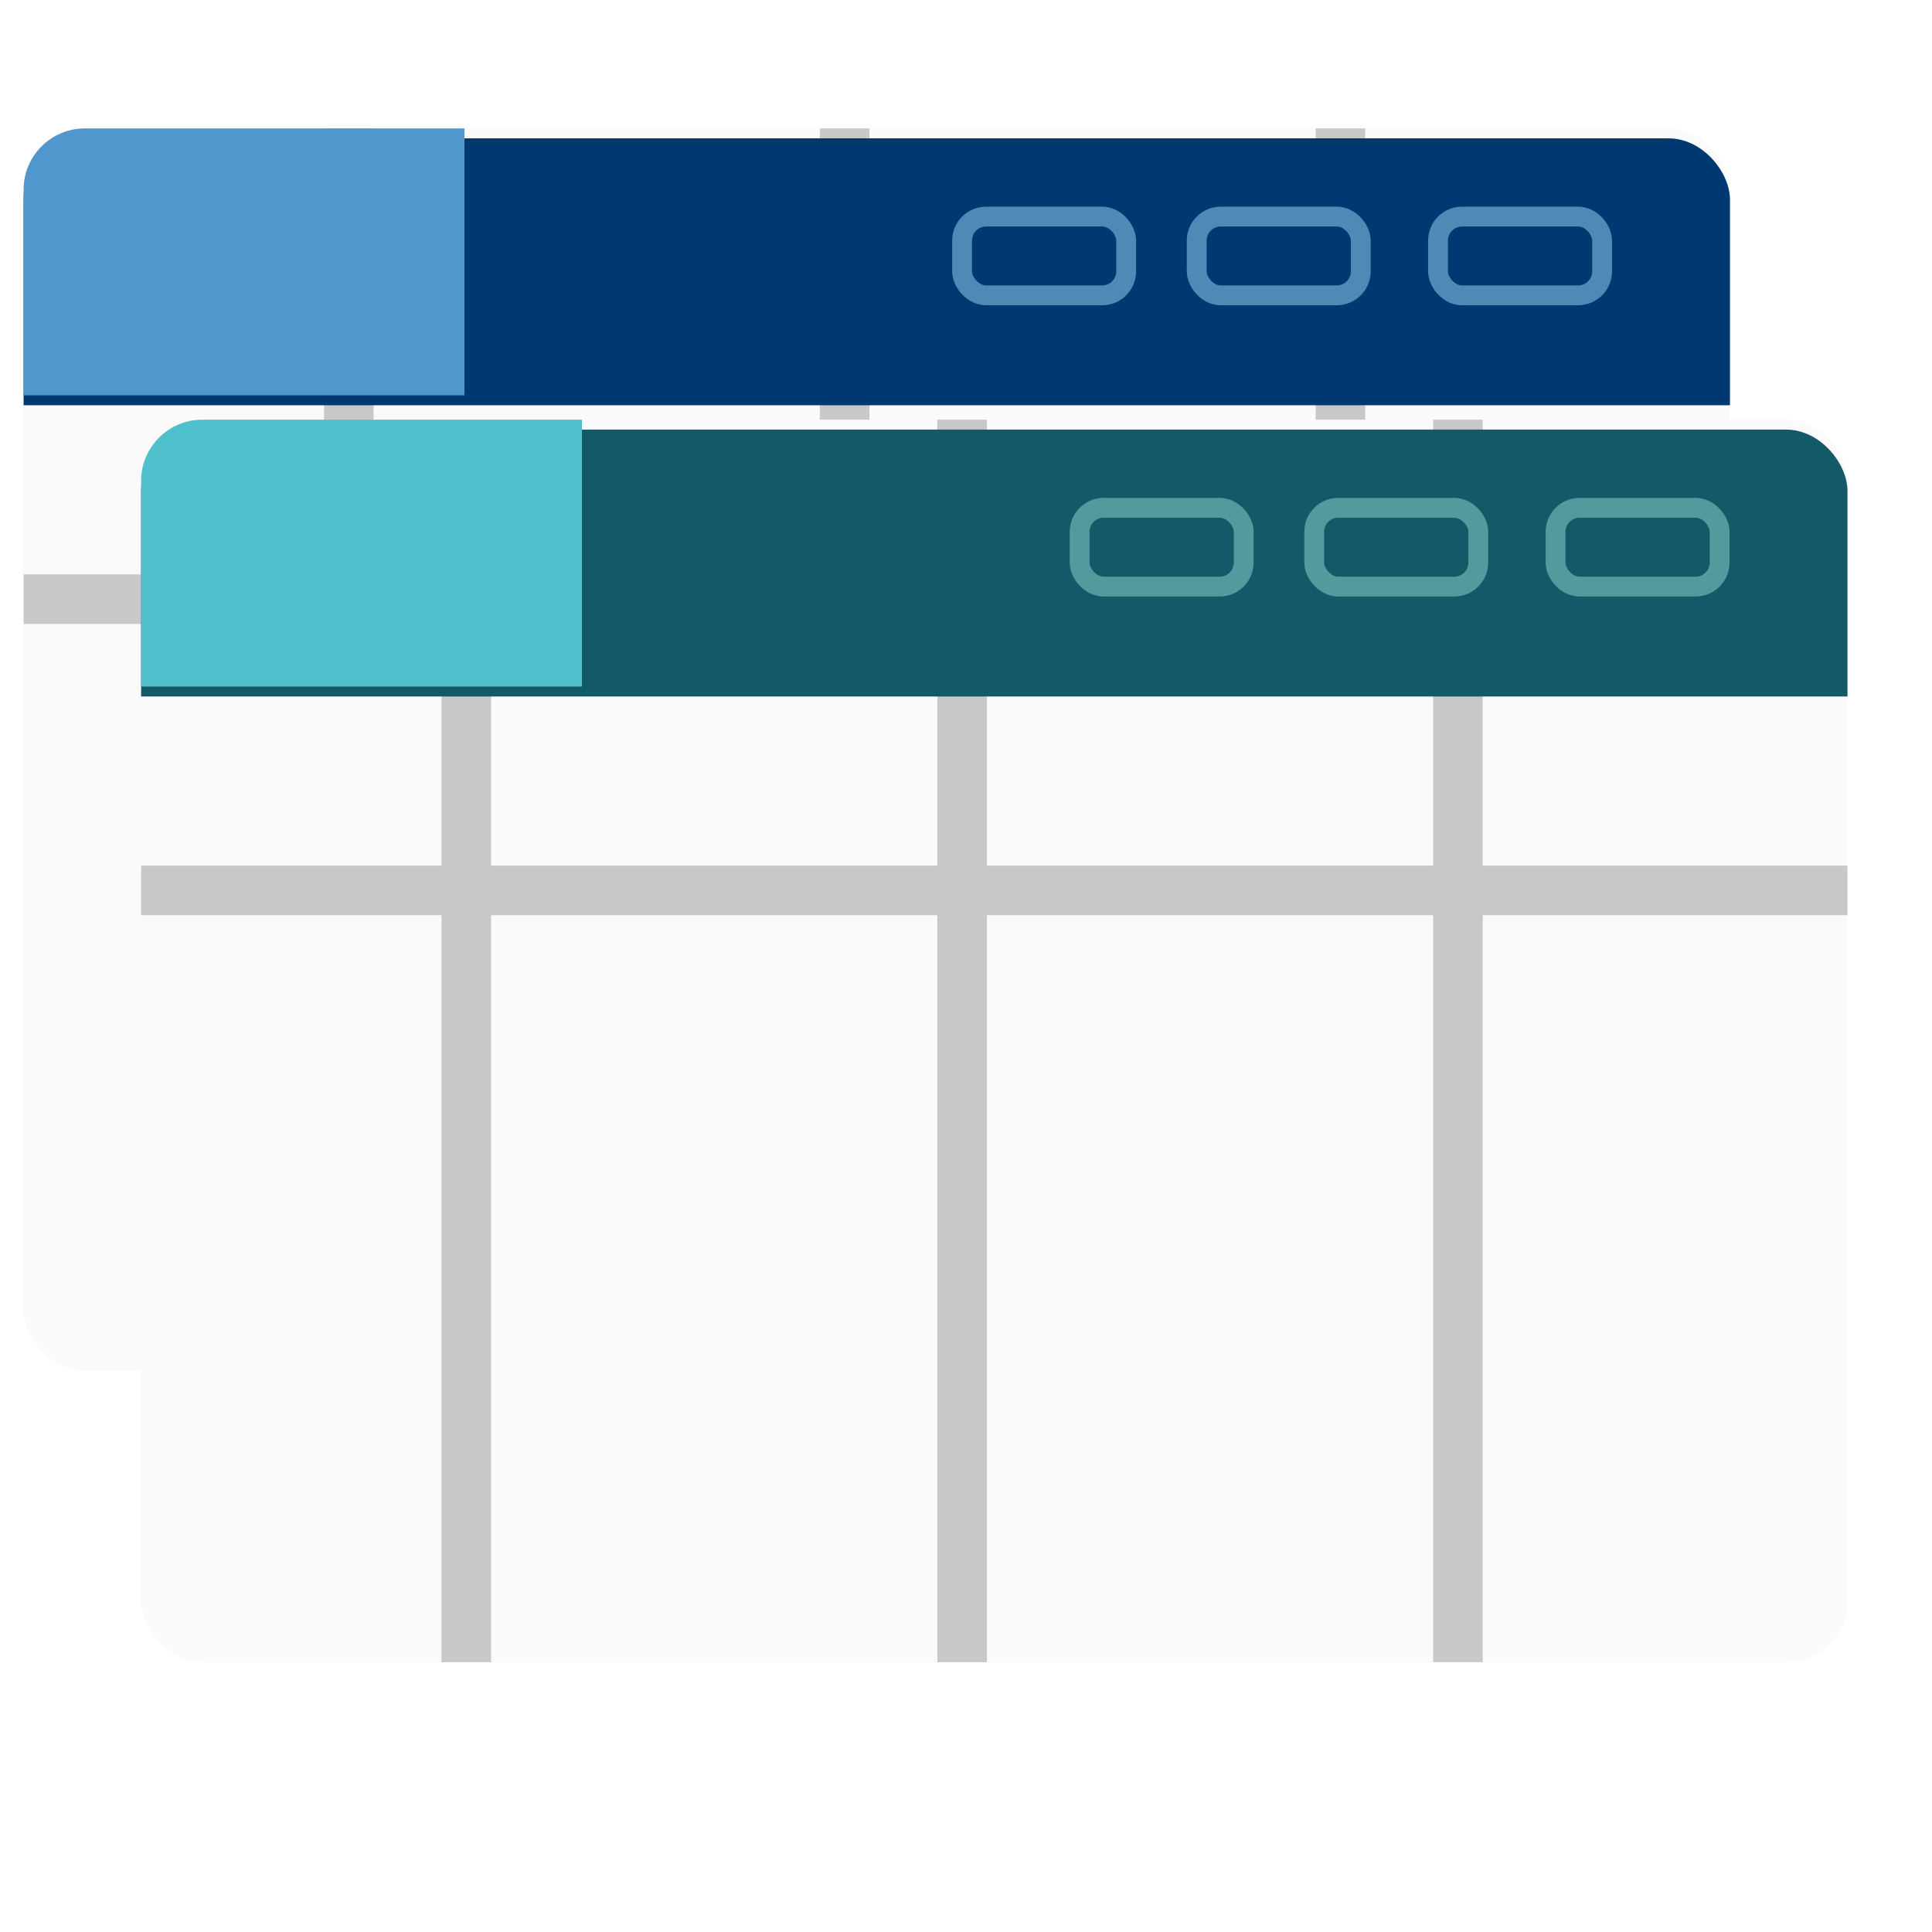 <?xml version="1.0" encoding="UTF-8" standalone="no"?>
<!-- Created with Inkscape (http://www.inkscape.org/) -->

<svg
   xmlns:osb="http://www.openswatchbook.org/uri/2009/osb"
   xmlns:dc="http://purl.org/dc/elements/1.1/"
   xmlns:cc="http://creativecommons.org/ns#"
   xmlns:rdf="http://www.w3.org/1999/02/22-rdf-syntax-ns#"
   xmlns:svg="http://www.w3.org/2000/svg"
   xmlns="http://www.w3.org/2000/svg"
   xmlns:sodipodi="http://sodipodi.sourceforge.net/DTD/sodipodi-0.dtd"
   xmlns:inkscape="http://www.inkscape.org/namespaces/inkscape"
   width="256px"
   height="256px"
   viewBox="0 0 256 256"
   version="1.1"
   id="SVGRoot"
   enable-background="new"
   inkscape:version="0.92.5 (2060ec1f9f, 2020-04-08)"
   sodipodi:docname="drawing.svg"
   inkscape:export-filename="C:\Users\esauder\source\repos\ProcessTrackerBOMFormat\ProcessTrackerBOMFormat\Resources\drawing.png"
   inkscape:export-xdpi="117.37942"
   inkscape:export-ydpi="117.37942">
  <defs
     id="defs3817">
    <linearGradient
       id="linearGradient7419"
       osb:paint="solid">
      <stop
         style="stop-color:#c8c8c8;stop-opacity:1;"
         offset="0"
         id="stop7417" />
    </linearGradient>
    <filter
       style="color-interpolation-filters:sRGB;"
       inkscape:label="Drop Shadow"
       id="filter5810">
      <feFlood
         flood-opacity="0.388"
         flood-color="rgb(0,0,0)"
         result="flood"
         id="feFlood5800" />
      <feComposite
         in="flood"
         in2="SourceGraphic"
         operator="in"
         result="composite1"
         id="feComposite5802" />
      <feGaussianBlur
         in="composite1"
         stdDeviation="0.5"
         result="blur"
         id="feGaussianBlur5804" />
      <feOffset
         dx="0"
         dy="1"
         result="offset"
         id="feOffset5806" />
      <feComposite
         in="SourceGraphic"
         in2="offset"
         operator="over"
         result="composite2"
         id="feComposite5808" />
    </filter>
    <filter
       style="color-interpolation-filters:sRGB;"
       inkscape:label="Drop Shadow"
       id="filter5822">
      <feFlood
         flood-opacity="0.388"
         flood-color="rgb(0,0,0)"
         result="flood"
         id="feFlood5812" />
      <feComposite
         in="flood"
         in2="SourceGraphic"
         operator="in"
         result="composite1"
         id="feComposite5814" />
      <feGaussianBlur
         in="composite1"
         stdDeviation="0.5"
         result="blur"
         id="feGaussianBlur5816" />
      <feOffset
         dx="0"
         dy="1"
         result="offset"
         id="feOffset5818" />
      <feComposite
         in="SourceGraphic"
         in2="offset"
         operator="over"
         result="fbSourceGraphic"
         id="feComposite5820" />
      <feColorMatrix
         result="fbSourceGraphicAlpha"
         in="fbSourceGraphic"
         values="0 0 0 -1 0 0 0 0 -1 0 0 0 0 -1 0 0 0 0 1 0"
         id="feColorMatrix7998" />
      <feFlood
         id="feFlood8000"
         flood-opacity="0.337"
         flood-color="rgb(0,0,0)"
         result="flood"
         in="fbSourceGraphic" />
      <feComposite
         in2="fbSourceGraphic"
         id="feComposite8002"
         in="flood"
         operator="out"
         result="composite1" />
      <feGaussianBlur
         id="feGaussianBlur8004"
         in="composite1"
         stdDeviation="0.9"
         result="blur" />
      <feOffset
         id="feOffset8006"
         dx="0"
         dy="0"
         result="offset" />
      <feComposite
         in2="fbSourceGraphic"
         id="feComposite8008"
         in="offset"
         operator="atop"
         result="composite2" />
    </filter>
    <clipPath
       clipPathUnits="userSpaceOnUse"
       id="clipPath5955">
      <rect
         style="fill:none;fill-opacity:1;stroke:#a0deff;stroke-width:2;stroke-miterlimit:4;stroke-dasharray:none;stroke-opacity:0.492"
         id="rect5957"
         width="172.072"
         height="125.304"
         x="26.693"
         y="46.645" />
    </clipPath>
    <clipPath
       clipPathUnits="userSpaceOnUse"
       id="clipPath7562">
      <rect
         style="opacity:1;fill:none;fill-opacity:1;stroke:#000000;stroke-width:2;stroke-miterlimit:4;stroke-dasharray:none;stroke-opacity:1"
         id="rect7564"
         width="172.072"
         height="125.304"
         x="26.693"
         y="46.645"
         ry="6.177" />
    </clipPath>
    <clipPath
       clipPathUnits="userSpaceOnUse"
       id="clipPath7566">
      <rect
         style="opacity:1;fill:none;fill-opacity:1;stroke:#000000;stroke-width:2;stroke-miterlimit:4;stroke-dasharray:none;stroke-opacity:1"
         id="rect7568"
         width="172.072"
         height="125.304"
         x="26.693"
         y="46.645"
         ry="6.177" />
    </clipPath>
    <clipPath
       clipPathUnits="userSpaceOnUse"
       id="clipPath7570">
      <rect
         style="opacity:1;fill:none;fill-opacity:1;stroke:#000000;stroke-width:2;stroke-miterlimit:4;stroke-dasharray:none;stroke-opacity:1"
         id="rect7572"
         width="172.072"
         height="125.304"
         x="26.693"
         y="46.645"
         ry="6.177" />
    </clipPath>
    <clipPath
       clipPathUnits="userSpaceOnUse"
       id="clipPath7574">
      <rect
         style="opacity:1;fill:none;fill-opacity:1;stroke:#000000;stroke-width:2;stroke-miterlimit:4;stroke-dasharray:none;stroke-opacity:1"
         id="rect7576"
         width="172.072"
         height="125.304"
         x="26.693"
         y="46.645"
         ry="6.177" />
    </clipPath>
    <clipPath
       clipPathUnits="userSpaceOnUse"
       id="clipPath7578">
      <rect
         style="opacity:1;fill:none;fill-opacity:1;stroke:#000000;stroke-width:2;stroke-miterlimit:4;stroke-dasharray:none;stroke-opacity:1"
         id="rect7580"
         width="172.072"
         height="125.304"
         x="26.693"
         y="46.645"
         ry="6.177" />
    </clipPath>
    <clipPath
       clipPathUnits="userSpaceOnUse"
       id="clipPath7582">
      <rect
         style="opacity:1;fill:none;fill-opacity:1;stroke:#000000;stroke-width:2;stroke-miterlimit:4;stroke-dasharray:none;stroke-opacity:1"
         id="rect7584"
         width="172.072"
         height="125.304"
         x="26.693"
         y="46.645"
         ry="6.177" />
    </clipPath>
    <clipPath
       clipPathUnits="userSpaceOnUse"
       id="clipPath7586">
      <rect
         style="opacity:1;fill:none;fill-opacity:1;stroke:#000000;stroke-width:2;stroke-miterlimit:4;stroke-dasharray:none;stroke-opacity:1"
         id="rect7588"
         width="172.072"
         height="125.304"
         x="26.693"
         y="46.645"
         ry="6.177" />
    </clipPath>
    <filter
       style="color-interpolation-filters:sRGB;"
       inkscape:label="Drop Shadow"
       id="filter8554">
      <feFlood
         flood-opacity="0.071"
         flood-color="rgb(0,0,0)"
         result="flood"
         id="feFlood8544" />
      <feComposite
         in="flood"
         in2="SourceGraphic"
         operator="out"
         result="composite1"
         id="feComposite8546" />
      <feGaussianBlur
         in="composite1"
         stdDeviation="9"
         result="blur"
         id="feGaussianBlur8548" />
      <feOffset
         dx="0"
         dy="0"
         result="offset"
         id="feOffset8550" />
      <feComposite
         in="offset"
         in2="SourceGraphic"
         operator="atop"
         result="composite2"
         id="feComposite8552" />
    </filter>
    <clipPath
       clipPathUnits="userSpaceOnUse"
       id="clipPath7562-2">
      <rect
         style="opacity:1;fill:none;fill-opacity:1;stroke:#000000;stroke-width:2;stroke-miterlimit:4;stroke-dasharray:none;stroke-opacity:1"
         id="rect7564-1"
         width="172.072"
         height="125.304"
         x="26.693"
         y="46.645"
         ry="6.177" />
    </clipPath>
    <clipPath
       clipPathUnits="userSpaceOnUse"
       id="clipPath7566-0">
      <rect
         style="opacity:1;fill:none;fill-opacity:1;stroke:#000000;stroke-width:2;stroke-miterlimit:4;stroke-dasharray:none;stroke-opacity:1"
         id="rect7568-8"
         width="172.072"
         height="125.304"
         x="26.693"
         y="46.645"
         ry="6.177" />
    </clipPath>
    <clipPath
       clipPathUnits="userSpaceOnUse"
       id="clipPath7570-9">
      <rect
         style="opacity:1;fill:none;fill-opacity:1;stroke:#000000;stroke-width:2;stroke-miterlimit:4;stroke-dasharray:none;stroke-opacity:1"
         id="rect7572-0"
         width="172.072"
         height="125.304"
         x="26.693"
         y="46.645"
         ry="6.177" />
    </clipPath>
    <clipPath
       clipPathUnits="userSpaceOnUse"
       id="clipPath7574-6">
      <rect
         style="opacity:1;fill:none;fill-opacity:1;stroke:#000000;stroke-width:2;stroke-miterlimit:4;stroke-dasharray:none;stroke-opacity:1"
         id="rect7576-6"
         width="172.072"
         height="125.304"
         x="26.693"
         y="46.645"
         ry="6.177" />
    </clipPath>
    <clipPath
       clipPathUnits="userSpaceOnUse"
       id="clipPath7578-8">
      <rect
         style="opacity:1;fill:none;fill-opacity:1;stroke:#000000;stroke-width:2;stroke-miterlimit:4;stroke-dasharray:none;stroke-opacity:1"
         id="rect7580-6"
         width="172.072"
         height="125.304"
         x="26.693"
         y="46.645"
         ry="6.177" />
    </clipPath>
    <filter
       style="color-interpolation-filters:sRGB"
       inkscape:label="Drop Shadow"
       id="filter5810-5">
      <feFlood
         flood-opacity="0.388"
         flood-color="rgb(0,0,0)"
         result="flood"
         id="feFlood5800-9" />
      <feComposite
         in="flood"
         in2="SourceGraphic"
         operator="in"
         result="composite1"
         id="feComposite5802-3" />
      <feGaussianBlur
         in="composite1"
         stdDeviation="0.5"
         result="blur"
         id="feGaussianBlur5804-0" />
      <feOffset
         dx="0"
         dy="1"
         result="offset"
         id="feOffset5806-7" />
      <feComposite
         in="SourceGraphic"
         in2="offset"
         operator="over"
         result="composite2"
         id="feComposite5808-1" />
    </filter>
    <clipPath
       clipPathUnits="userSpaceOnUse"
       id="clipPath7582-9">
      <rect
         style="opacity:1;fill:none;fill-opacity:1;stroke:#000000;stroke-width:2;stroke-miterlimit:4;stroke-dasharray:none;stroke-opacity:1"
         id="rect7584-2"
         width="172.072"
         height="125.304"
         x="26.693"
         y="46.645"
         ry="6.177" />
    </clipPath>
    <clipPath
       clipPathUnits="userSpaceOnUse"
       id="clipPath7586-6">
      <rect
         style="opacity:1;fill:none;fill-opacity:1;stroke:#000000;stroke-width:2;stroke-miterlimit:4;stroke-dasharray:none;stroke-opacity:1"
         id="rect7588-8"
         width="172.072"
         height="125.304"
         x="26.693"
         y="46.645"
         ry="6.177" />
    </clipPath>
    <filter
       style="color-interpolation-filters:sRGB"
       inkscape:label="Drop Shadow"
       id="filter8554-0">
      <feFlood
         flood-opacity="0.071"
         flood-color="rgb(0,0,0)"
         result="flood"
         id="feFlood8544-7" />
      <feComposite
         in="flood"
         in2="SourceGraphic"
         operator="out"
         result="composite1"
         id="feComposite8546-7" />
      <feGaussianBlur
         in="composite1"
         stdDeviation="9"
         result="blur"
         id="feGaussianBlur8548-0" />
      <feOffset
         dx="0"
         dy="0"
         result="offset"
         id="feOffset8550-6" />
      <feComposite
         in="offset"
         in2="SourceGraphic"
         operator="atop"
         result="composite2"
         id="feComposite8552-9" />
    </filter>
  </defs>
  <sodipodi:namedview
     id="base"
     pagecolor="#ffffff"
     bordercolor="#666666"
     borderopacity="1.0"
     inkscape:pageopacity="0.0"
     inkscape:pageshadow="2"
     inkscape:zoom="3.205298"
     inkscape:cx="77.498091"
     inkscape:cy="102.79904"
     inkscape:document-units="px"
     inkscape:current-layer="layer1"
     showgrid="false"
     inkscape:window-width="2560"
     inkscape:window-height="1377"
     inkscape:window-x="-8"
     inkscape:window-y="-8"
     inkscape:window-maximized="1"
     inkscape:grid-bbox="true"
     inkscape:pagecheckerboard="true" />
  <g
     inkscape:label="Layer 1"
     inkscape:groupmode="layer"
     id="layer1"
     style="display:inline">
    <rect
       style="fill:#fafafa;fill-opacity:1;stroke:none;stroke-width:0.942;filter:url(#filter8554)"
       id="rect4645"
       width="172.072"
       height="125.304"
       x="26.693"
       y="46.645"
       ry="0"
       clip-path="url(#clipPath7586)"
       transform="matrix(1.314,0,0,1.314,-31.948,-44.273)"
       inkscape:export-xdpi="1738.7957"
       inkscape:export-ydpi="1738.7957" />
    <path
       d="m 9.486,34.115 v 150.365 m 50,-150.365 V 184.48 M 109.486,34.115 v 150.365 m 50,-150.365 v 150.365 m 50,-150.365 V 184.48 M 9.486,94.115 H 215.973"
       style="opacity:1;fill:none;fill-opacity:1;stroke:#c8c8c8;stroke-width:5px;stroke-opacity:1"
       id="path5873"
       clip-path="url(#clipPath7582)"
       inkscape:connector-curvature="0"
       transform="matrix(1.314,0,0,1.314,-31.948,-44.273)"
       inkscape:export-xdpi="1738.7957"
       inkscape:export-ydpi="1738.7957" />
    <rect
       style="fill:#003871;fill-opacity:1;stroke-width:0.437;filter:url(#filter5810)"
       id="rect4645-2"
       width="172.072"
       height="26.914"
       x="26.693"
       y="46.645"
       ry="0"
       clip-path="url(#clipPath7578)"
       transform="matrix(1.314,0,0,1.314,-31.948,-44.273)"
       inkscape:export-xdpi="1738.7957"
       inkscape:export-ydpi="1738.7957" />
    <rect
       style="fill:#4f97cc;fill-opacity:1;stroke-width:2.116"
       id="rect5826"
       width="44.455"
       height="26.914"
       x="26.693"
       y="46.645"
       ry="0"
       clip-path="url(#clipPath7574)"
       transform="matrix(1.314,0,0,1.314,-31.948,-44.273)"
       inkscape:export-xdpi="1738.7957"
       inkscape:export-ydpi="1738.7957" />
    <rect
       style="fill:none;fill-opacity:1;stroke:#a0deff;stroke-width:2;stroke-miterlimit:4;stroke-dasharray:none;stroke-opacity:0.492"
       id="rect5885"
       width="16.545"
       height="7.942"
       x="121.333"
       y="55.534"
       ry="2.418"
       clip-path="url(#clipPath7570)"
       transform="matrix(1.314,0,0,1.314,-31.948,-44.273)"
       inkscape:export-xdpi="1738.7957"
       inkscape:export-ydpi="1738.7957" />
    <rect
       style="fill:none;fill-opacity:1;stroke:#a0deff;stroke-width:2;stroke-miterlimit:4;stroke-dasharray:none;stroke-opacity:0.492"
       id="rect5885-5"
       width="16.545"
       height="7.942"
       x="144.991"
       y="55.534"
       ry="2.418"
       clip-path="url(#clipPath7566)"
       transform="matrix(1.314,0,0,1.314,-31.948,-44.273)"
       inkscape:export-xdpi="1738.7957"
       inkscape:export-ydpi="1738.7957" />
    <rect
       style="fill:none;fill-opacity:1;stroke:#a0deff;stroke-width:2;stroke-miterlimit:4;stroke-dasharray:none;stroke-opacity:0.492"
       id="rect5885-3"
       width="16.545"
       height="7.942"
       x="169.326"
       y="55.534"
       ry="2.418"
       clip-path="url(#clipPath7562)"
       transform="matrix(1.314,0,0,1.314,-31.948,-44.273)"
       inkscape:export-xdpi="1738.7957"
       inkscape:export-ydpi="1738.7957" />
  </g>
  <g
     inkscape:groupmode="layer"
     id="layer2"
     inkscape:label="Layer 2"
     style="display:inline">
    <rect
       transform="matrix(1.314,0,0,1.314,-16.377,-5.683)"
       style="display:inline;fill:#fafafa;fill-opacity:1;stroke:none;stroke-width:0.942;filter:url(#filter8554-0)"
       id="rect4645-1"
       width="172.072"
       height="125.304"
       x="26.693"
       y="46.645"
       ry="0"
       clip-path="url(#clipPath7586-6)" />
    <path
       transform="matrix(1.314,0,0,1.314,-16.377,-5.683)"
       d="m 9.486,34.115 v 150.365 m 50,-150.365 V 184.48 M 109.486,34.115 v 150.365 m 50,-150.365 v 150.365 m 50,-150.365 V 184.48 M 9.486,94.115 H 215.973"
       style="display:inline;opacity:1;fill:none;fill-opacity:1;stroke:#c8c8c8;stroke-width:5px;stroke-opacity:1"
       id="path5873-0"
       clip-path="url(#clipPath7582-9)"
       inkscape:connector-curvature="0" />
    <rect
       transform="matrix(1.314,0,0,1.314,-16.377,-5.683)"
       style="display:inline;fill:#145968;fill-opacity:1;stroke-width:0.437;filter:url(#filter5810-5)"
       id="rect4645-2-4"
       width="172.072"
       height="26.914"
       x="26.693"
       y="46.645"
       ry="0"
       clip-path="url(#clipPath7578-8)" />
    <rect
       transform="matrix(1.314,0,0,1.314,-16.377,-5.683)"
       style="display:inline;fill:#4fc0cc;fill-opacity:1;stroke-width:2.116"
       id="rect5826-2"
       width="44.455"
       height="26.914"
       x="26.693"
       y="46.645"
       ry="0"
       clip-path="url(#clipPath7574-6)" />
    <rect
       transform="matrix(1.314,0,0,1.314,-16.377,-5.683)"
       style="display:inline;fill:none;fill-opacity:1;stroke:#94ded7;stroke-width:2;stroke-miterlimit:4;stroke-dasharray:none;stroke-opacity:0.491"
       id="rect5885-9"
       width="16.545"
       height="7.942"
       x="121.333"
       y="55.534"
       ry="2.418"
       clip-path="url(#clipPath7570-9)" />
    <rect
       transform="matrix(1.314,0,0,1.314,-16.377,-5.683)"
       style="display:inline;fill:none;fill-opacity:1;stroke:#94ded7;stroke-width:2;stroke-miterlimit:4;stroke-dasharray:none;stroke-opacity:0.49"
       id="rect5885-5-6"
       width="16.545"
       height="7.942"
       x="144.991"
       y="55.534"
       ry="2.418"
       clip-path="url(#clipPath7566-0)" />
    <rect
       transform="matrix(1.314,0,0,1.314,-16.377,-5.683)"
       style="display:inline;fill:none;fill-opacity:1;stroke:#94ded7;stroke-width:2;stroke-miterlimit:4;stroke-dasharray:none;stroke-opacity:0.49"
       id="rect5885-3-9"
       width="16.545"
       height="7.942"
       x="169.326"
       y="55.534"
       ry="2.418"
       clip-path="url(#clipPath7562-2)" />
  </g>
</svg>
